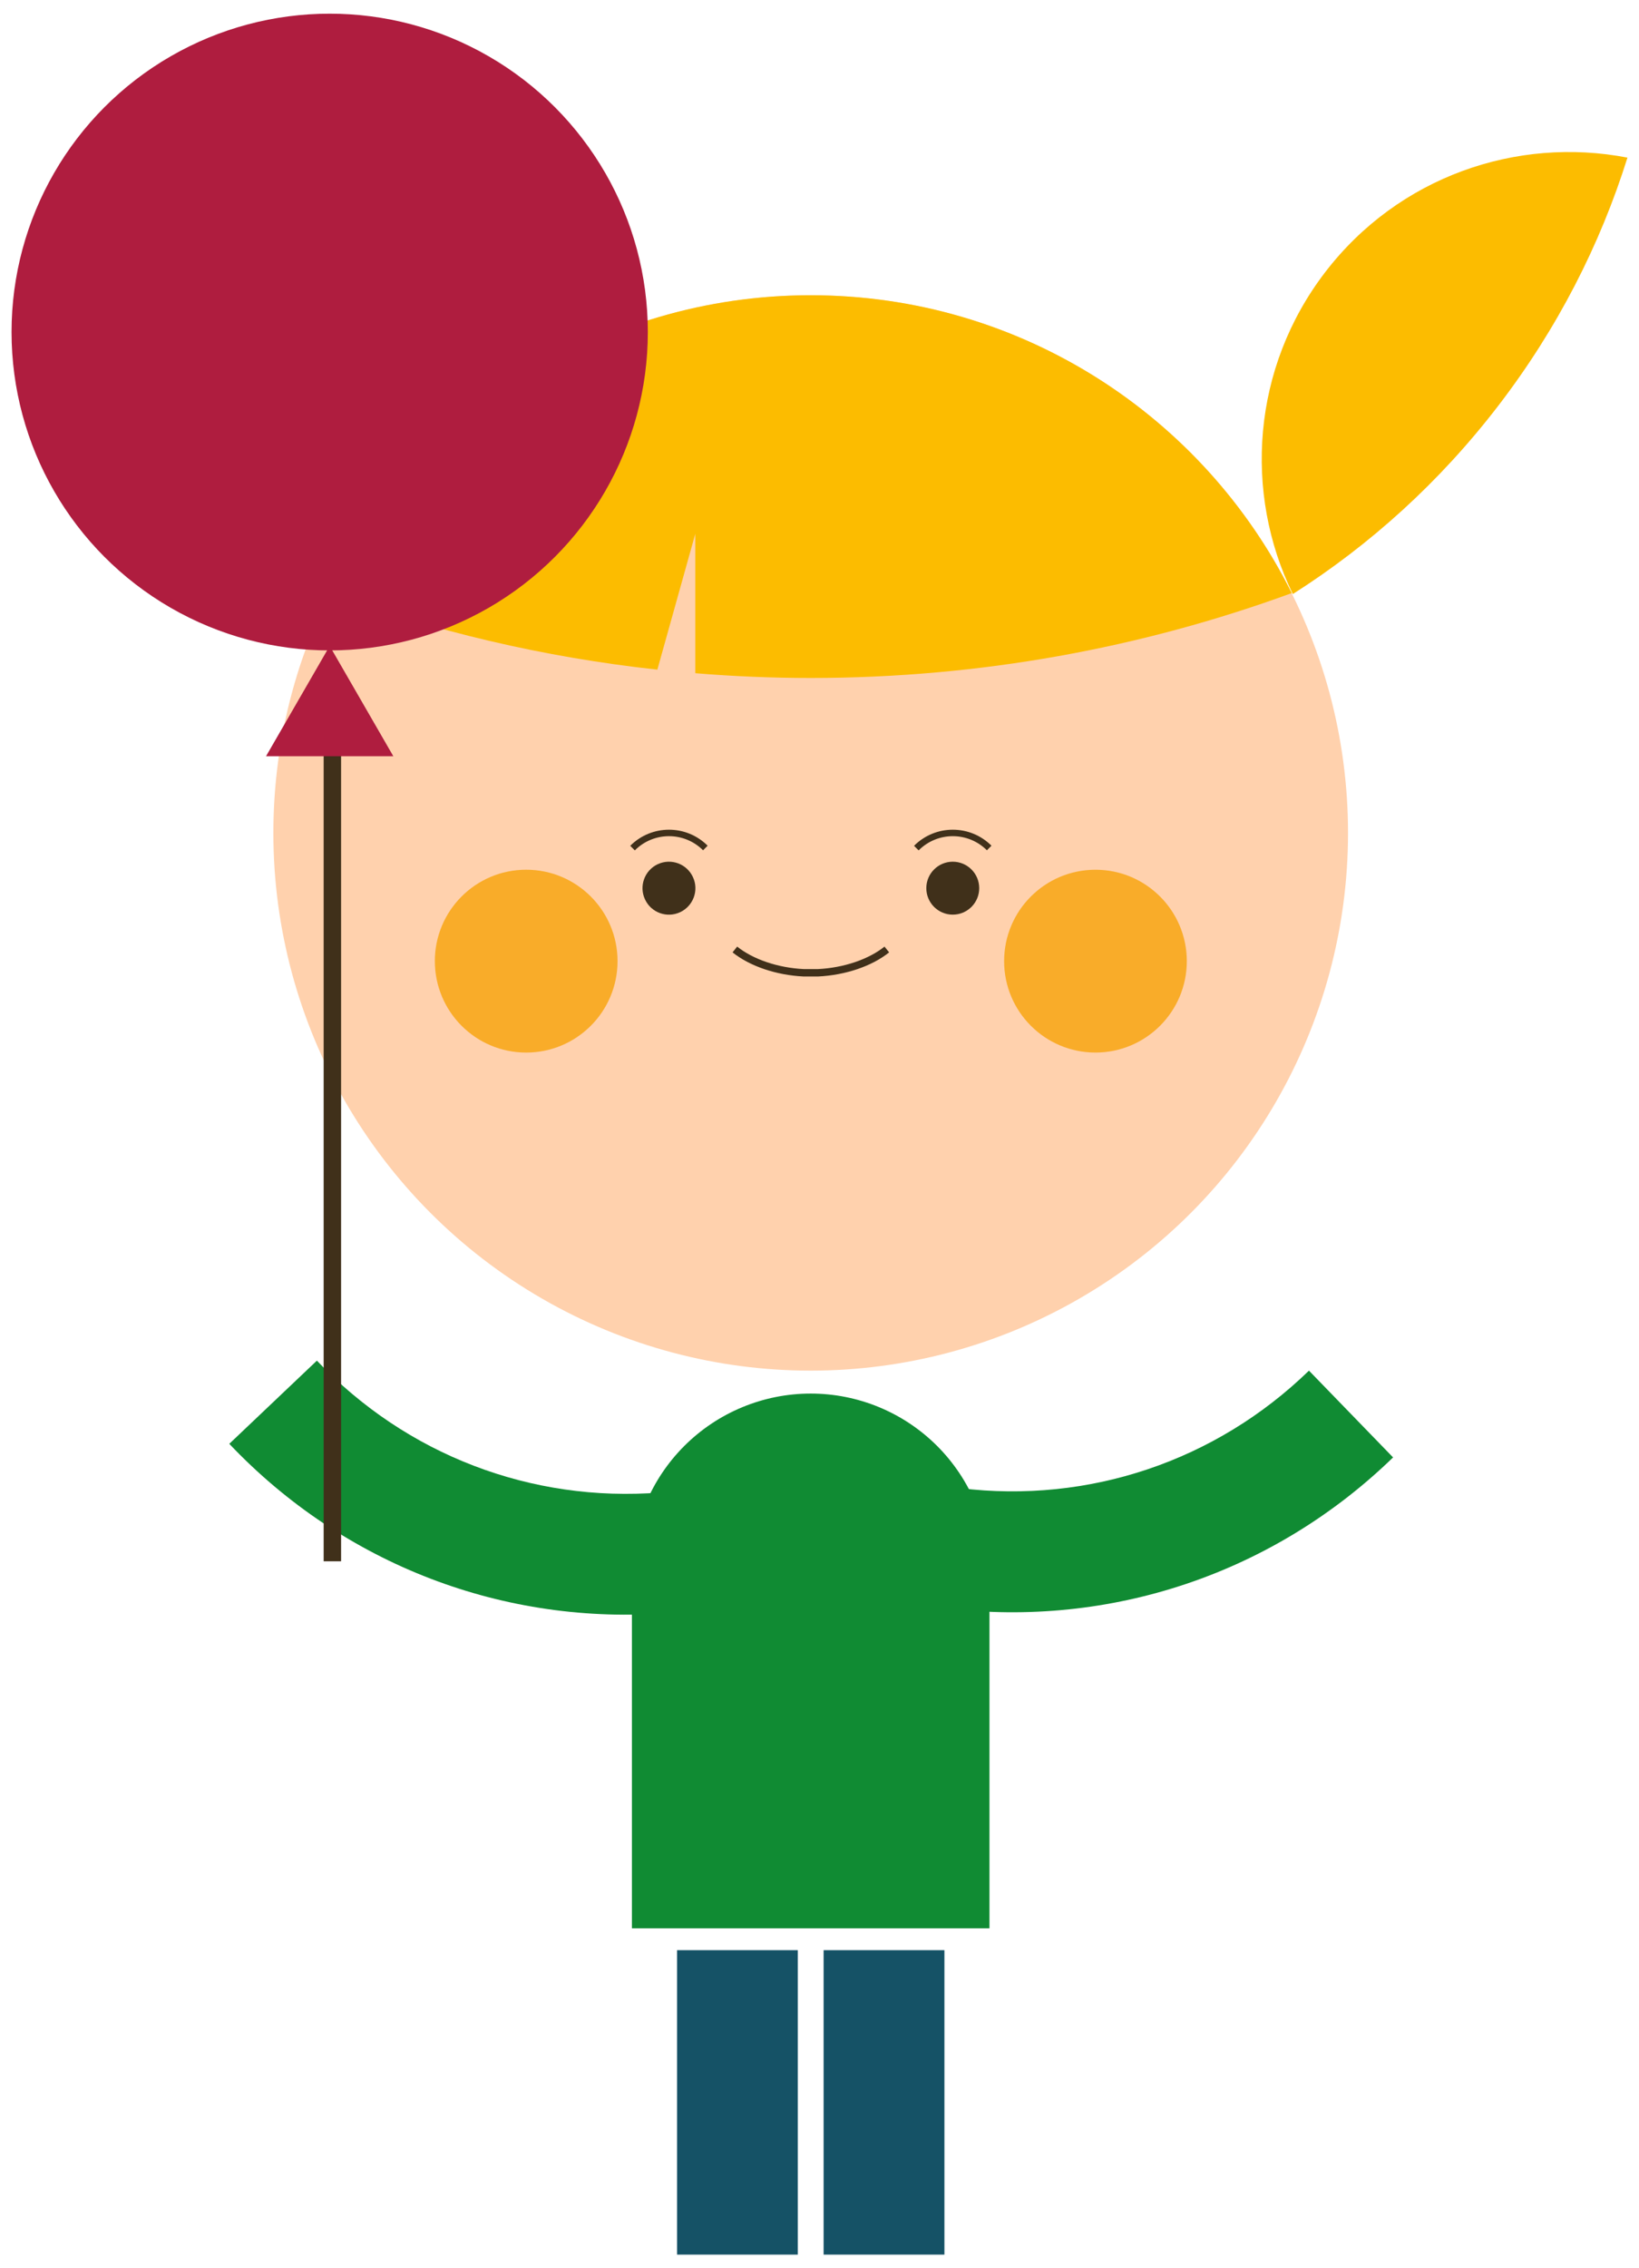 <?xml version="1.0" encoding="UTF-8" standalone="no"?>
<svg width="94px" height="130px" viewBox="0 0 94 130" version="1.1" xmlns="http://www.w3.org/2000/svg" xmlns:xlink="http://www.w3.org/1999/xlink" xmlns:sketch="http://www.bohemiancoding.com/sketch/ns">
    <!-- Generator: Sketch 3.5.1 (25234) - http://www.bohemiancoding.com/sketch -->
    <title>mascot--contact-about-family</title>
    <desc>Created with Sketch.</desc>
    <defs></defs>
    <g id="Page-1" stroke="none" stroke-width="1" fill="none" fill-rule="evenodd" sketch:type="MSPage">
        <g id="mascot--contact-about-family" sketch:type="MSLayerGroup">
            <path d="M38.43,92.438 C28.928,93.202 19.715,89.668 13.15,82.748 L18.174,77.981 C23.294,83.376 30.474,86.128 37.877,85.538 L38.43,92.438 L38.43,92.438 Z" id="Shape" fill="#108B33" sketch:type="MSShapeGroup"></path>
            <path d="M36.242,110.518 L36.242,90.12 C36.242,87.4 37.322,84.793 39.246,82.87 C41.168,80.95 43.776,79.868 46.496,79.868 C49.216,79.868 51.822,80.948 53.746,82.87 C55.668,84.793 56.748,87.4 56.748,90.12 L56.748,110.517 L36.242,110.517 L36.242,110.518 Z" id="Shape" fill="#108B33" sketch:type="MSShapeGroup"></path>
            <path d="M47.236,111.768 L54.164,111.768 L54.164,129.216 L47.236,129.216 L47.236,111.768 Z M38.83,111.768 L45.754,111.768 L45.754,129.216 L38.83,129.216 L38.83,111.768 Z" id="Shape" fill="#155266" sketch:type="MSShapeGroup"></path>
            <path d="M54.238,92.17 C63.698,93.318 73.05,90.17 79.896,83.527 L75.072,78.554 C69.734,83.734 62.447,86.189 55.074,85.29 L54.238,92.17 L54.238,92.17 Z" id="Shape" fill="#108B33" sketch:type="MSShapeGroup"></path>
            <path d="M85.945,23.234 C89.318,18.839 91.773,14.026 93.338,9.034 C86.992,7.804 80.203,10.124 76,15.602 C71.8,21.08 71.314,28.237 74.145,34.047 C78.562,31.242 82.575,27.627 85.945,23.234 L85.945,23.234 Z" id="Shape" fill="#FCBC00" sketch:type="MSShapeGroup"></path>
            <circle id="Oval" fill="#FFD1AD" sketch:type="MSShapeGroup" cx="46.495" cy="47.737" r="30.817"></circle>
            <path d="M39.875,30.598 L37.701,38.378 C31.171,37.666 24.874,36.175 18.909,33.991 C23.964,23.873 34.417,16.921 46.497,16.921 C58.577,16.921 69.032,23.873 74.085,33.991 C65.481,37.138 56.19,38.856 46.497,38.856 C44.267,38.856 42.059,38.762 39.877,38.583 L39.877,30.599 L39.875,30.598 Z" id="Shape" fill="#FCBC00" sketch:type="MSShapeGroup"></path>
            <g id="Group" transform="translate(24, 49)" fill="#F7A100" sketch:type="MSShapeGroup" opacity="0.76">
                <path d="M0.94,6.085 C0.94,8.98 3.285,11.325 6.177,11.325 C9.073,11.325 11.417,8.979 11.417,6.085 C11.417,3.191 9.073,0.845 6.177,0.845 C3.285,0.845 0.939,3.19 0.939,6.085 L0.94,6.085 Z" id="Shape"></path>
                <circle id="Oval" cx="38.827" cy="6.085" r="5.239"></circle>
            </g>
            <g id="Group" transform="translate(36, 49)" fill="#40301A" sketch:type="MSShapeGroup">
                <path d="M3.74,1.265 C3.386,0.503 2.486,0.175 1.724,0.528 C0.966,0.882 0.636,1.786 0.992,2.545 C1.344,3.305 2.244,3.633 3.006,3.28 C3.764,2.926 4.096,2.023 3.74,1.265 L3.74,1.265 Z" id="Shape"></path>
                <circle id="Oval" cx="18.643" cy="1.903" r="1.517"></circle>
            </g>
            <path d="M42.146,54.417 C43.096,55.177 44.56,55.677 46.089,55.752 L46.914,55.752 C48.442,55.678 49.914,55.177 50.86,54.417" id="Shape" stroke="#40301A" stroke-width="0.424" sketch:type="MSShapeGroup"></path>
            <path d="M40.453,48.6 C39.299,47.448 37.43,47.45 36.277,48.606 M56.732,48.6 C55.576,47.448 53.707,47.45 52.554,48.606" id="Shape" stroke="#40301A" stroke-width="0.371" sketch:type="MSShapeGroup"></path>
            <g id="Group" sketch:type="MSShapeGroup">
                <path d="M19.062,43.05 L19.062,89.48" id="Shape" stroke="#40301A"></path>
                <g fill="#AF1D3F">
                    <circle id="Oval" cx="18.908" cy="19.03" r="18.246"></circle>
                    <path d="M15.258,43.34 L18.908,37.02 L22.558,43.34" id="Shape"></path>
                </g>
            </g>
        </g>
    </g>
</svg>
